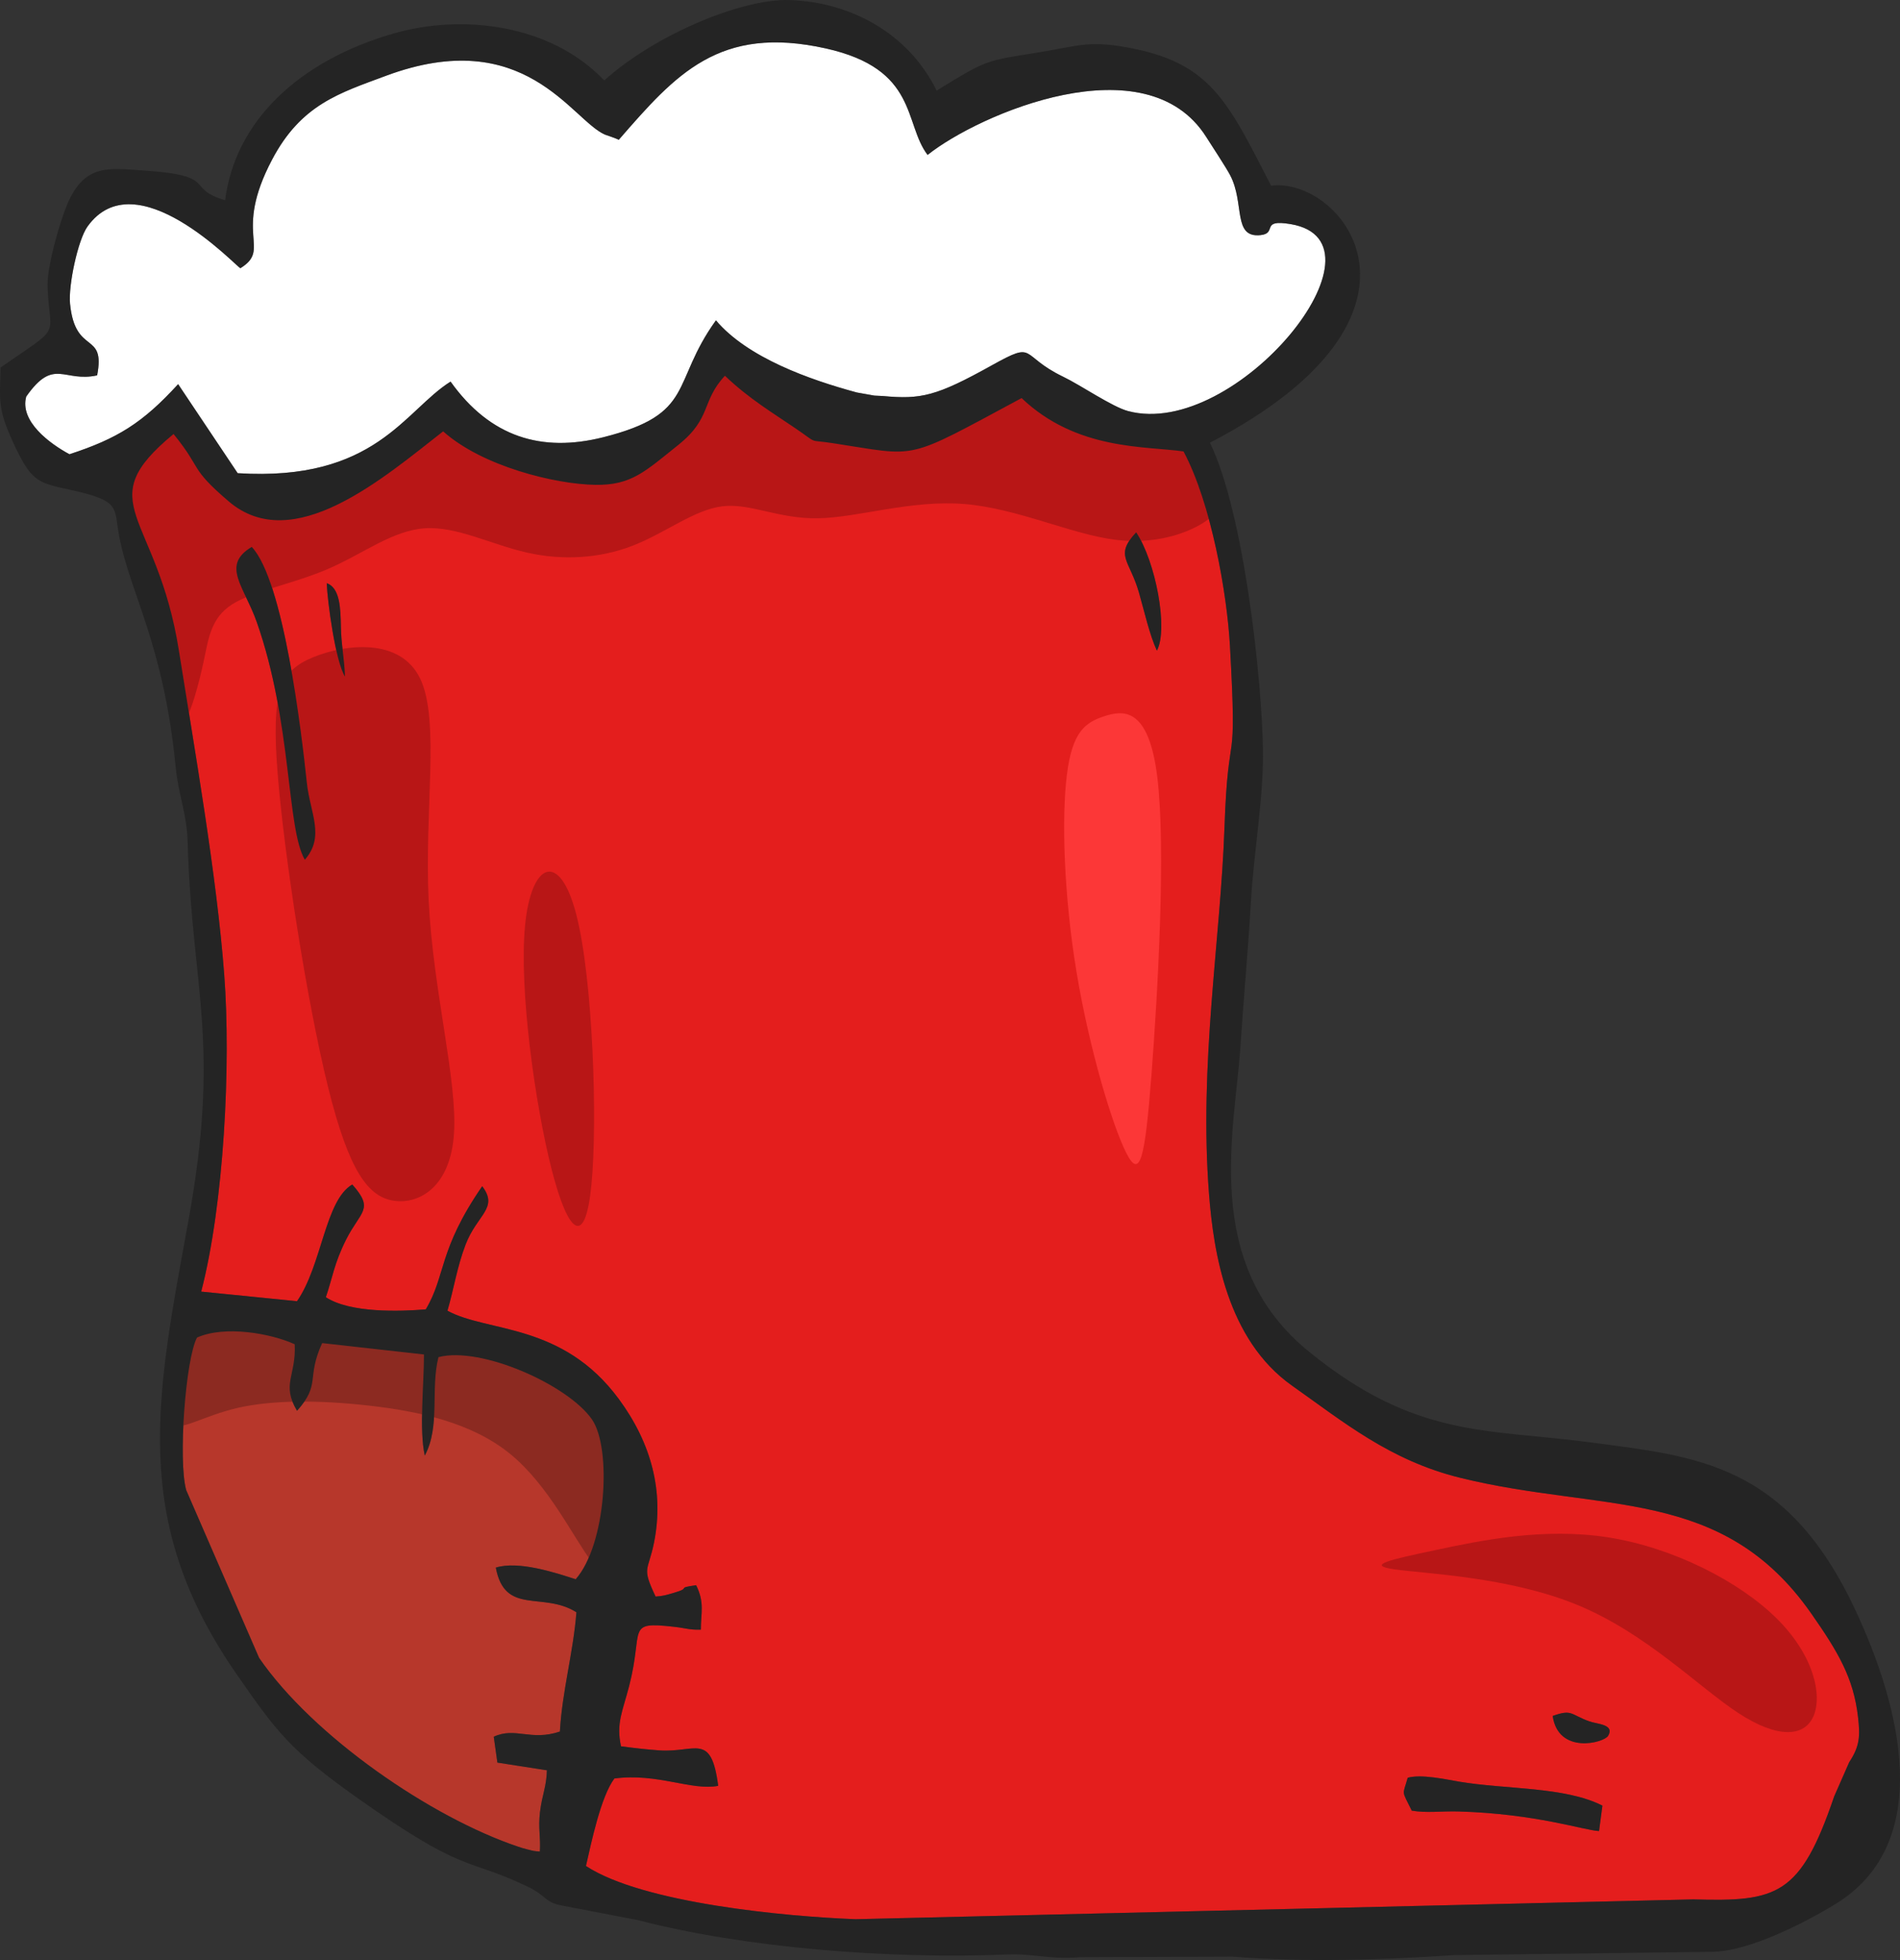 <?xml version='1.0' encoding='utf-8'?>
<svg xmlns="http://www.w3.org/2000/svg" width="489.729mm" height="505.21mm" version="1.1" style="shape-rendering:geometricPrecision; text-rendering:geometricPrecision; image-rendering:optimizeQuality; fill-rule:evenodd; clip-rule:evenodd" viewBox="0 0 150087 154831"><rect x="0" y="0" width="150087" height="154831" fill="#333333" stroke="none"/> <defs> <style type="text/css">  .str1 {stroke:#B7372B;stroke-width:23.353} .str0 {stroke:#E41E1D;stroke-width:23.353} .str2 {stroke:white;stroke-width:23.353} .fil6 {fill:none} .fil5 {fill:#242424} .fil3 {fill:#8C2A21} .fil2 {fill:#B7372B} .fil1 {fill:#B81616} .fil0 {fill:#E41E1D} .fil7 {fill:#FC3737} .fil4 {fill:white}  </style> </defs> <g id="Vrstva_x0020_1">  <g id="_1548481768"> <path class="fil0 str0" d="M25810 46068c1057,373 1090,2014 1117,3440 28,1480 269,2393 324,3937 -752,-1175 -1387,-5952 -1441,-7377zm31456 -16386c-1890,2025 -1023,3331 -3673,5455 -2655,2128 -3725,3203 -6560,3163 -3169,-44 -8947,-1463 -12027,-4226 -4709,3672 -11849,9886 -16940,5532 -3157,-2701 -2042,-2475 -4356,-5322 -6676,5511 -1309,6181 421,17101 1256,7927 2979,17699 3580,25587 544,7143 -23,18160 -1817,25058l7569 759c1985,-2868 2212,-7979 4365,-9219 1764,1986 650,2089 -487,4350 -949,1887 -1068,2991 -1601,4553 1906,1254 5840,1134 7894,959 1599,-2679 968,-4664 4457,-9725 1313,1731 -393,2219 -1310,4602 -677,1759 -938,3532 -1435,5231 3169,1736 9078,918 13543,6985 2578,3502 3568,7322 2778,11309 -465,2345 -1015,1896 122,4286 630,-49 750,-94 1481,-306 1424,-414 39,-348 1719,-593 689,1382 370,2221 374,3514 -945,22 -1096,-113 -2173,-233 -3793,-425 -2328,189 -3495,4697 -521,2014 -1037,2936 -640,4750 964,129 1931,243 3009,322 2876,211 4110,-1486 4668,2801 -2103,406 -4801,-1034 -8200,-581 -1071,1431 -1818,5042 -2247,6913 4491,2946 15802,3995 21302,4204l66170 -1565c6644,190 8461,-290 11130,-8133l1188 -2704c849,-1280 865,-2093 698,-3559 -351,-3088 -1565,-5145 -3708,-8207 -7039,-10057 -16463,-7933 -27706,-10699 -5573,-1371 -9250,-4428 -13297,-7283 -5162,-3643 -6202,-10609 -6554,-15104 -810,-10339 908,-20089 1218,-28992 304,-8735 1030,-3649 431,-14357 -231,-4130 -1476,-11245 -3666,-15344 -3016,-436 -8445,-70 -12790,-4214 -9379,5031 -7995,4614 -14968,3553 -1999,-304 -1007,126 -2876,-1150 -1761,-1203 -3710,-2362 -5591,-4168zm-37382 13521c2517,2650 3929,14602 4353,18615 255,2411 1458,4257 -158,6097 -1456,-2493 -1001,-10845 -3802,-18791 -990,-2808 -2835,-4463 -393,-5921zm107146 93920c-326,550 -3930,1505 -4380,-1572 1554,-556 1380,-118 2896,428 612,221 2026,229 1484,1144zm-37057 -90305c-749,-2614 -1952,-2911 -224,-4770 1527,2291 2558,7627 1637,9351 -582,-1257 -992,-3110 -1413,-4581zm25245 93917c3713,632 8374,383 11361,1900l-266 2008c-1174,-52 -4975,-1373 -11119,-1548 -1314,-37 -2471,140 -3674,-64 -824,-1683 -729,-1139 -322,-2598 1091,-299 2984,126 4020,302z"/> <path class="fil1" d="M21931 61089c521,6534 2313,18024 3977,24757 1664,6733 3199,8709 5204,9005 2004,296 4479,-1088 4751,-5321 272,-4233 -1659,-11315 -2002,-18410 -343,-7095 901,-14202 -659,-17490 -1560,-3289 -5924,-2758 -8481,-1704 -2558,1054 -3310,2630 -2790,9163z"/> <path class="fil1" d="M95702 40819c-1189,1037 -3993,2256 -7529,1829 -3536,-426 -7803,-2499 -12009,-2834 -4206,-336 -8352,1066 -11522,1127 -3170,61 -5364,-1219 -7589,-945 -2226,275 -4481,2104 -7072,3109 -2591,1006 -5517,1189 -8351,549 -2835,-640 -5578,-2103 -8108,-1920 -2530,183 -4847,2012 -7590,3200 -2743,1189 -5913,1738 -7590,2804 -1676,1067 -1859,2652 -2255,4512 -397,1859 -1006,3992 -1402,4511 -397,518 -579,-580 -1402,-3688 -823,-3110 -2287,-8230 -3231,-11400 -945,-3170 -1372,-4389 -549,-5761 823,-1372 2896,-2896 4542,-2621 1646,274 2865,2347 4328,3718 1463,1372 3170,2042 5334,1951 2164,-91 4785,-945 6553,-2225 1768,-1280 2683,-2987 3536,-4054 853,-1067 1646,-1493 2195,-1067 548,427 853,1707 2164,2835 1310,1128 3627,2103 5761,2377 2133,275 4084,-152 5974,-1036 1889,-884 3718,-2225 4816,-3840 1097,-1616 1463,-3506 2042,-4390 579,-884 1371,-762 2621,244 1250,1006 2957,2896 4968,3871 2012,976 4329,1037 6340,945 2012,-91 3719,-335 5426,-1036 1707,-701 3414,-1860 5060,-1981 1645,-122 3231,792 4602,1707 1372,914 2530,1828 3841,2133 1310,305 2774,0 3871,671 1097,670 1829,2316 2408,3566 579,1250 1006,2103 -183,3139z"/> <path class="fil2 str1" d="M33490 106996l-8042 -899c-1285,2813 -73,3211 -1984,5346 -1261,-2107 -56,-2770 -184,-5253 -1891,-863 -5526,-1510 -7718,-529 -893,1649 -1509,9693 -853,12053l5756 13248c4269,6212 13604,12621 20483,14923 97,33 230,78 327,106l334 90c654,165 519,138 1039,184 69,-1203 -146,-1824 7,-3109 166,-1388 510,-1978 548,-3313l-3912 -608 -287 -2044c1711,-790 2916,369 5224,-407 183,-3217 1056,-6222 1305,-9424 -2655,-1673 -5653,282 -6368,-3527 1785,-562 4729,406 6309,922 2403,-2709 2872,-10352 1283,-12634 -1905,-2735 -8771,-5790 -12120,-4915 -647,2548 161,5434 -1081,7776 -458,-2038 -59,-5691 -66,-7986z"/> <path class="fil3" d="M46766 123406c-1478,-1935 -3399,-6050 -6462,-8550 -3063,-2499 -7270,-3383 -11202,-3825 -3932,-442 -7589,-442 -10317,183 -2728,625 -4527,1875 -5167,1280 -640,-594 -122,-3033 290,-4800 411,-1768 716,-2866 1585,-3475 869,-610 2301,-732 5547,-458 3247,275 8306,945 12848,1799 4542,853 8565,1889 11140,3246 2576,1356 3704,3033 4344,5761 640,2728 792,6507 350,8519 -441,2012 -1478,2256 -2956,320z"/> <path class="fil4 str2" d="M35592 30145c3133,4390 7197,5622 12061,4396 7342,-1849 5302,-4238 8901,-9235 2507,2963 7412,4692 11131,5699l1386 246c139,14 528,20 664,32 3020,281 4229,18 8612,-2423 3576,-1992 2124,-791 5632,898 1412,679 3866,2378 5134,2716 8530,2274 21203,-13357 12845,-14770 -2454,-415 -1017,718 -2374,867 -2238,246 -1237,-2513 -2415,-4740 -339,-643 -1460,-2341 -1889,-3019 -4747,-7493 -17922,-1829 -22006,1425 -1901,-2493 -724,-6783 -8038,-8412 -8427,-1877 -11859,2043 -16359,7220 -208,-121 -1069,-404 -1088,-412 -2637,-1139 -6326,-8733 -17311,-4643 -3671,1367 -6683,2261 -8978,6605 -3152,5968 -1,7042 -2514,8593 -380,-190 -8260,-8618 -12075,-3293 -762,1065 -1520,4659 -1379,6097 407,4142 2824,2106 2142,5658 -2636,587 -3409,-1458 -5602,1677 -536,1952 1845,3711 3415,4557 3765,-1230 5775,-2459 8584,-5538l4704 7034c10888,684 13182,-4962 16817,-7235z"/> <g> <path class="fil5" d="M56554 25306c-3599,4997 -1559,7386 -8900,9235 -4865,1226 -8929,-6 -12062,-4396 -3635,2273 -5929,7919 -16817,7235l-4704 -7034c-2809,3079 -4819,4308 -8584,5538 -1570,-846 -3951,-2605 -3415,-4557 2193,-3135 2966,-1090 5602,-1677 682,-3552 -1735,-1516 -2142,-5658 -141,-1438 617,-5032 1379,-6097 3815,-5325 11695,3103 12075,3294 2513,-1552 -638,-2626 2514,-8594 2295,-4344 5307,-5237 8978,-6605 10985,-4091 14674,3504 17311,4643 19,8 879,291 1088,412 4500,-5177 7932,-9097 16359,-7220 7314,1629 6137,5920 8038,8412 4084,-3255 17259,-8918 22006,-1425 429,678 1550,2376 1890,3019 1177,2227 176,4986 2414,4740 1357,-149 -80,-1282 2374,-867 8358,1413 -4315,17044 -12845,14770 -1268,-338 -3722,-2036 -5134,-2716 -3508,-1689 -2056,-2890 -5632,-898 -4382,2441 -5593,2704 -8612,2423 -136,-12 -525,-18 -664,-32l-1386 -246c-3719,-1007 -8624,-2736 -11131,-5699zm-9797 86815c1589,2282 1120,9925 -1283,12634 -1580,-516 -4524,-1484 -6308,-922 714,3809 3712,1854 6368,3527 -250,3202 -1123,6207 -1306,9424 -2309,776 -3513,-383 -5224,407l287 2044 3913 608c-39,1335 -383,1925 -549,3313 -153,1285 62,1906 -7,3109 -520,-46 -385,-19 -1039,-184 -94,-24 -236,-62 -334,-90 -96,-28 -230,-73 -327,-106 -6879,-2302 -16214,-8711 -20483,-14923l-5756 -13248c-656,-2360 -40,-10404 854,-12053 2191,-981 5826,-334 7717,529 128,2484 -1077,3146 184,5253 1911,-2135 699,-2533 1984,-5346l8042 899c7,2295 -392,5948 66,7986 1242,-2343 434,-5228 1080,-7776 3350,-875 10216,2180 12121,4915zm8232 13100c-1681,245 -295,179 -1720,593 -730,212 -850,257 -1480,306 -1137,-2390 -587,-1941 -122,-4286 790,-3987 -200,-7807 -2778,-11309 -4465,-6067 -10374,-5249 -13543,-6985 497,-1699 758,-3472 1435,-5231 917,-2383 2623,-2871 1310,-4603 -3489,5062 -2858,7047 -4457,9726 -2054,175 -5988,295 -7894,-960 533,-1561 652,-2665 1601,-4552 1137,-2261 2251,-2364 487,-4350 -2153,1240 -2380,6350 -4365,9219l-7569 -759c1794,-6898 2361,-17915 1817,-25059 -601,-7887 -2324,-17659 -3580,-25586 -1730,-10920 -7097,-11590 -421,-17101 2314,2847 1199,2621 4356,5322 5091,4354 12231,-1860 16940,-5532 3080,2763 8858,4182 12027,4226 2835,40 3905,-1035 6560,-3163 2650,-2124 1784,-3430 3673,-5455 1881,1806 3830,2965 5591,4168 1869,1276 877,846 2876,1150 6973,1061 5589,1478 14967,-3553 4346,4144 9775,3778 12791,4214 2190,4099 3435,11214 3666,15344 600,10708 -127,5622 -431,14357 -310,8903 -2028,18653 -1218,28992 352,4495 1392,11461 6554,15104 4047,2855 7724,5912 13297,7283 11243,2766 20667,643 27706,10699 2143,3062 3357,5119 3708,8207 167,1466 151,2279 -698,3559l-1188 2704c-2669,7843 -4485,8323 -11130,8133l-66170 1565c-5500,-209 -16811,-1258 -21302,-4204 429,-1871 1176,-5482 2247,-6913 3399,-453 6097,987 8200,581 -558,-4287 -1792,-2590 -4668,-2801 -1079,-79 -2045,-193 -3009,-322 -397,-1814 119,-2736 640,-4750 1167,-4509 -298,-5122 3495,-4697 1077,120 1228,255 2173,233 -4,-1293 315,-2132 -374,-3514zm40589 -90250c19441,-10112 10395,-21034 4829,-20303 -3484,-6786 -4814,-9767 -11477,-10943 -3059,-540 -3782,-76 -7256,475 -3808,604 -3795,555 -7687,2958 -2208,-4503 -6763,-6997 -11623,-7154 -3828,-124 -10715,2805 -14630,6350 -4251,-4462 -11233,-5267 -16642,-3709 -7510,2163 -12530,6953 -13307,13176 -3265,-969 -408,-1963 -6522,-2357 -2588,-167 -4560,-571 -5928,2623 -638,1489 -1645,5050 -1579,6586 179,4175 1236,2916 -3713,6358 -42,2585 -273,3187 1011,5952 1403,3023 1882,3146 4383,3684 4189,902 3540,1401 3979,3702 860,4509 3511,8520 4457,18186 228,2328 886,3670 951,5995 329,11622 2639,15703 56,29896 -2534,13920 -4655,23635 3830,35834 3104,4462 4157,5950 9503,9735 8582,6074 8481,4666 13353,6963 1695,800 1404,1288 2843,1553l6006 1153c8458,2202 19890,3093 29103,2712 2179,-90 3414,419 5786,213l12051 -43c5650,453 11817,267 17514,-123l20308 -259c2878,1 7264,-2222 9781,-3755 8026,-4889 5094,-15844 1549,-23359 -5413,-11477 -12475,-12012 -20779,-13118 -8331,-1110 -13869,-301 -22344,-7190 -8521,-6927 -5837,-17478 -5403,-24034 260,-3927 608,-7604 836,-11543 226,-3895 997,-8149 950,-11855 -70,-5451 -1467,-18749 -4189,-24359z"/> <path class="fil5" d="M19885 43203c-2443,1458 -598,3113 392,5921 2802,7946 2346,16298 3802,18791 1616,-1840 413,-3686 158,-6097 -424,-4013 -1836,-15965 -4352,-18615z"/> <path class="fil5" d="M126579 142635c-2987,-1517 -7648,-1268 -11361,-1900 -1036,-176 -2929,-601 -4019,-302 -408,1459 -503,915 321,2598 1202,203 2360,27 3674,64 6144,175 9945,1496 11119,1548l266 -2008z"/> <path class="fil5" d="M89749 42048c-1728,1859 -525,2155 224,4770 421,1471 831,3324 1413,4581 921,-1725 -110,-7060 -1637,-9351z"/> <path class="fil5" d="M122650 135551c450,3077 4054,2122 4380,1572 542,-915 -871,-923 -1484,-1144 -1516,-546 -1342,-984 -2896,-428z"/> <path class="fil5" d="M25810 46068c54,1425 689,6202 1441,7377 -55,-1544 -296,-2457 -324,-3937 -27,-1426 -60,-3067 -1117,-3440z"/> </g> <line class="fil6" x1="95854" y1="39356" x2="86710" y2="40271"/> <path class="fil1" d="M41477 73098c-488,5029 793,14173 2103,19294 1311,5121 2652,6218 3140,1189 487,-5029 122,-16185 -1189,-21306 -1311,-5121 -3566,-4206 -4054,823z"/> <path class="fil1" d="M113371 122453c3524,-748 8542,-1813 13664,-1009 5121,803 10346,3475 13298,6393 2953,2918 3634,6081 2919,7732 -716,1651 -2827,1790 -5952,-259 -3124,-2048 -7262,-6284 -12683,-8522 -5421,-2239 -12127,-2480 -14464,-2817 -2337,-337 -306,-769 3218,-1518z"/> <path class="fil7" d="M87235 56577c-1511,491 -2536,1229 -2959,4631 -423,3401 -245,9466 755,15531 1001,6065 2824,12131 3926,14316 1102,2185 1483,489 1994,-6067 511,-6556 1151,-17972 473,-23558 -679,-5587 -2677,-5343 -4189,-4853z"/> </g> </g> </svg>